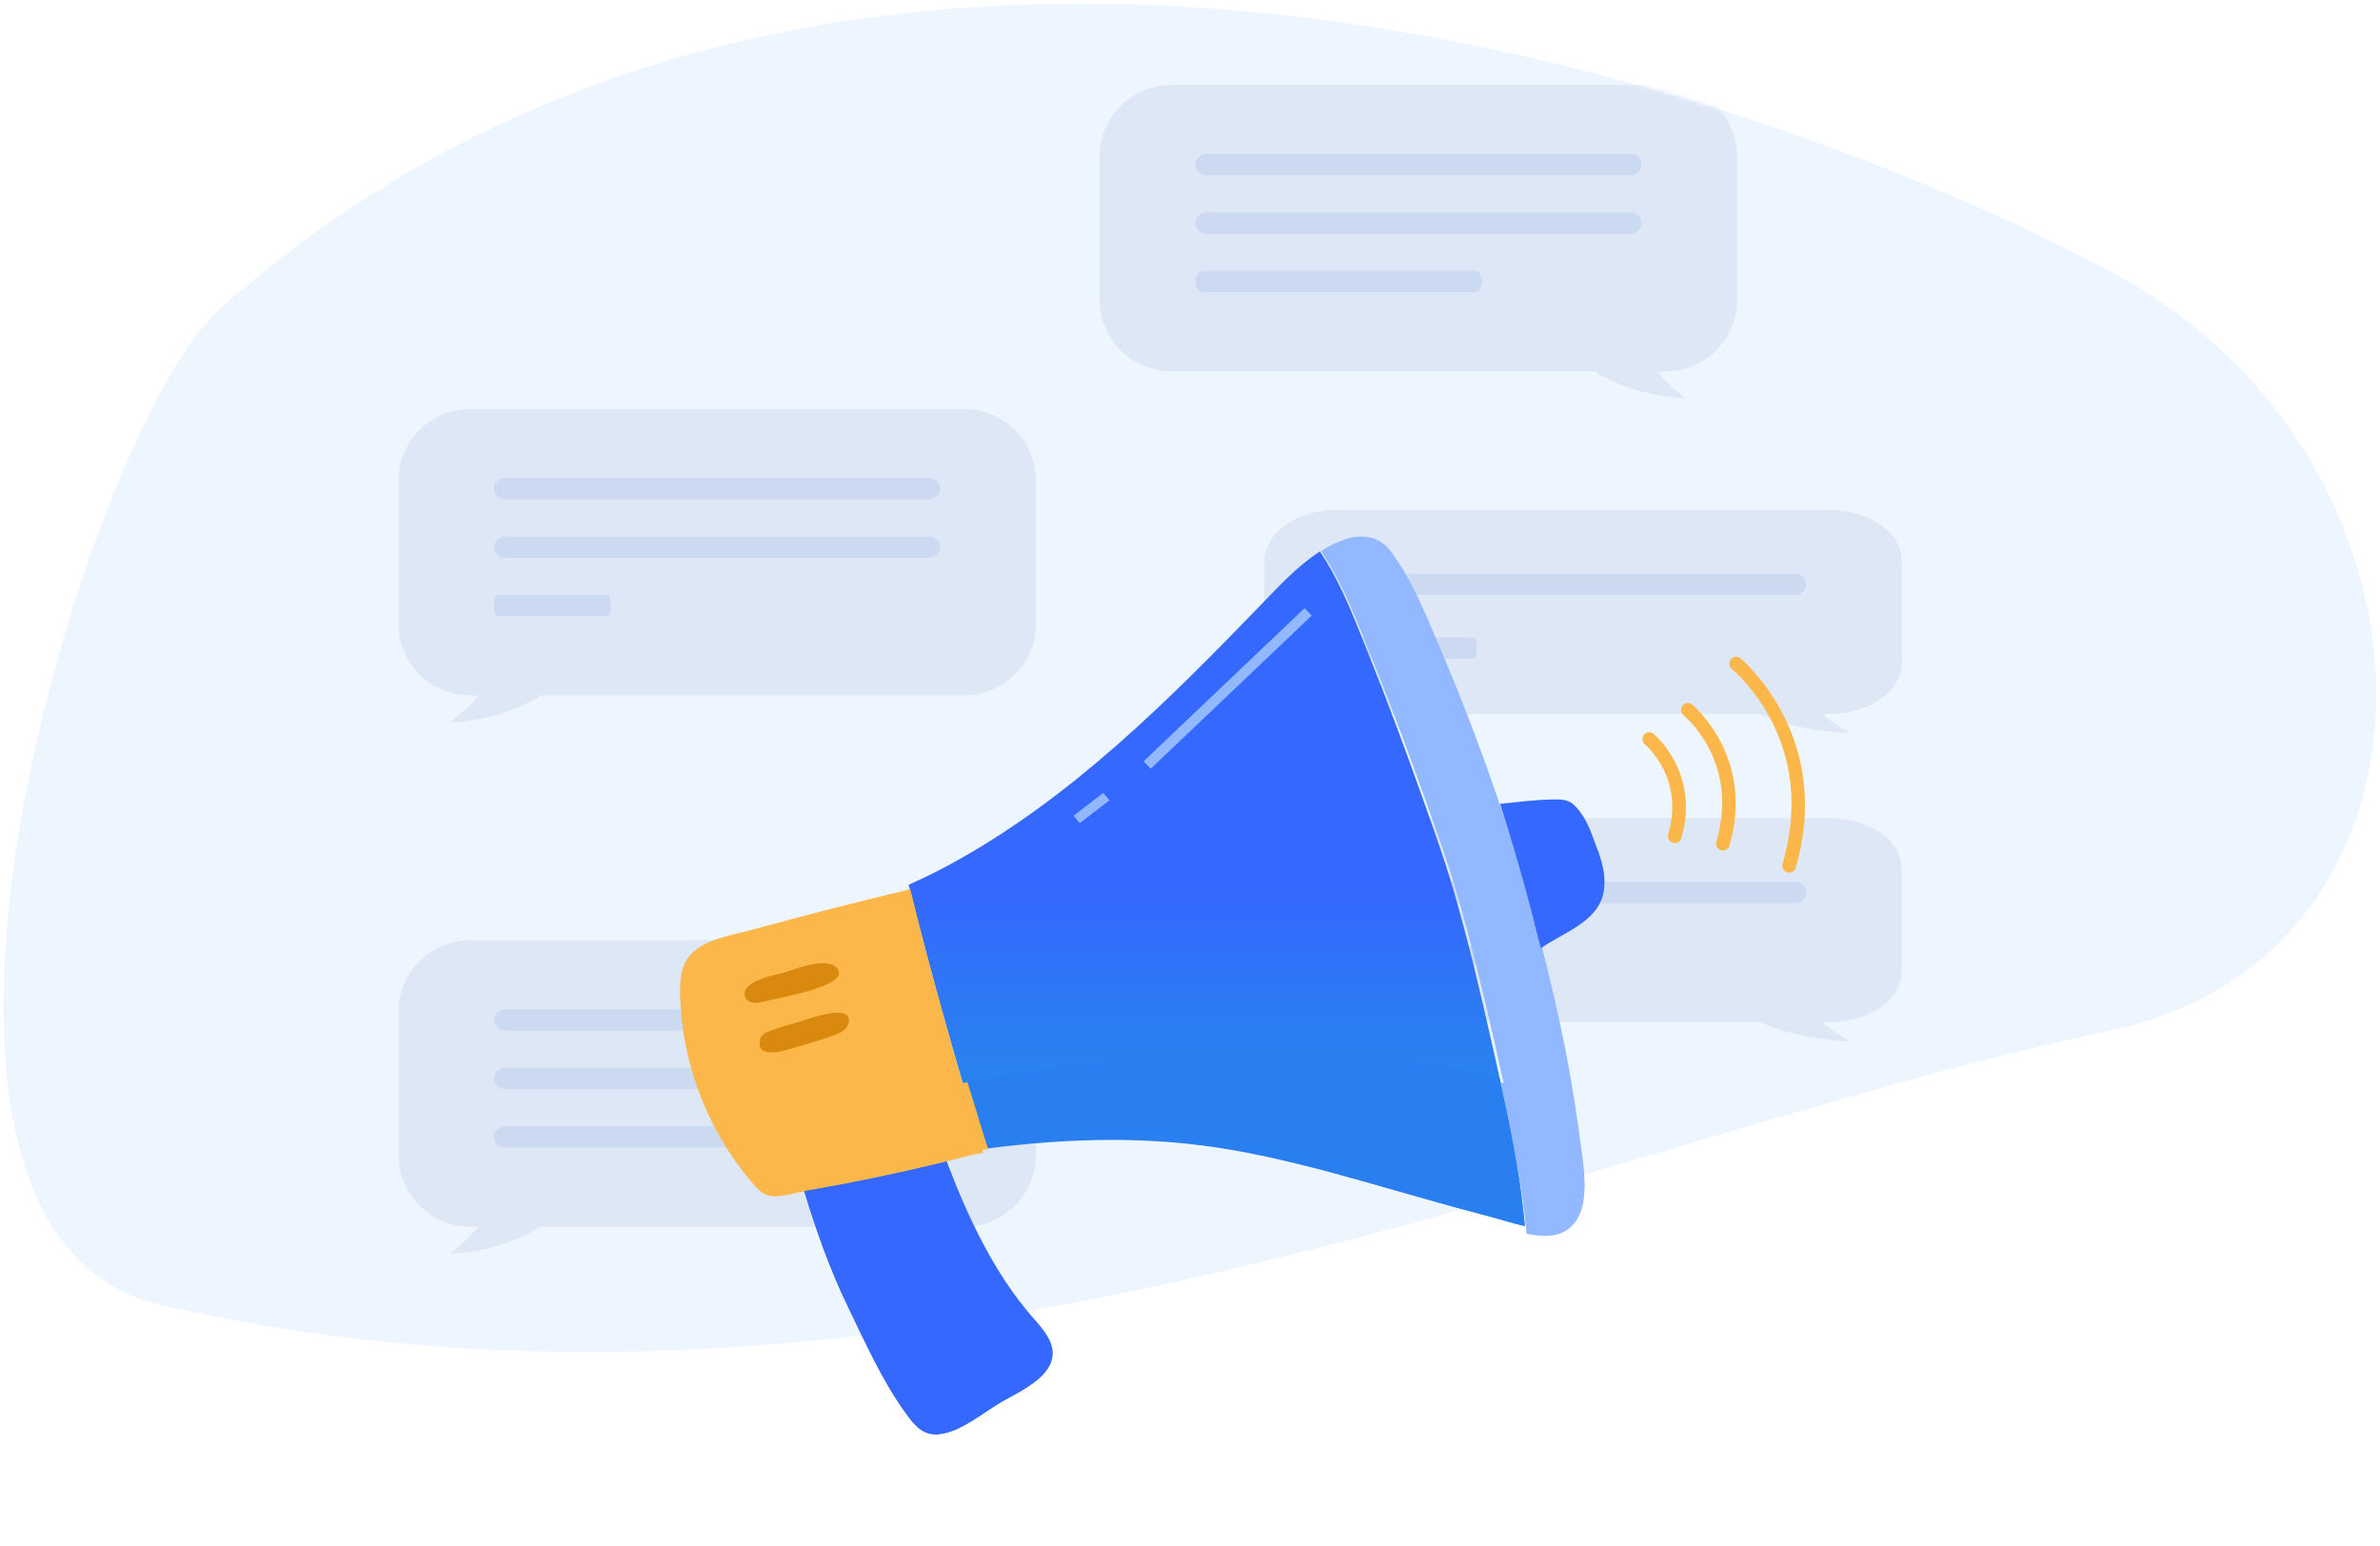 <?xml version="1.0" encoding="UTF-8"?>
<svg width="448px" height="291px" viewBox="0 0 448 291" version="1.1" xmlns="http://www.w3.org/2000/svg" xmlns:xlink="http://www.w3.org/1999/xlink">
    <!-- Generator: Sketch 51.2 (57519) - http://www.bohemiancoding.com/sketch -->
    <title>Group 24</title>
    <desc>Created with Sketch.</desc>
    <defs>
        <path d="M396.941,194.066 C301.143,213.969 169.676,277.625 30.41,245.684 C-30.16,231.792 16.462,80.349 41.34,58.191 C154.496,-42.59 322.987,11.797 396.941,50.91 C463.657,86.195 464.445,180.042 396.941,194.066 Z" id="path-1"></path>
        <filter x="-21.1%" y="-17.2%" width="142.3%" height="144.4%" filterUnits="objectBoundingBox" id="filter-3">
            <feOffset dx="0" dy="8" in="SourceAlpha" result="shadowOffsetOuter1"></feOffset>
            <feGaussianBlur stdDeviation="11" in="shadowOffsetOuter1" result="shadowBlurOuter1"></feGaussianBlur>
            <feColorMatrix values="0 0 0 0 0.05   0 0 0 0 0.244   0 0 0 0 0.806  0 0 0 0.306 0" type="matrix" in="shadowBlurOuter1" result="shadowMatrixOuter1"></feColorMatrix>
            <feMerge>
                <feMergeNode in="shadowMatrixOuter1"></feMergeNode>
                <feMergeNode in="SourceGraphic"></feMergeNode>
            </feMerge>
        </filter>
        <linearGradient x1="52.004%" y1="50%" x2="52.004%" y2="84.616%" id="linearGradient-4">
            <stop stop-color="#3468FE" offset="0%"></stop>
            <stop stop-color="#268AEA" offset="100%"></stop>
        </linearGradient>
    </defs>
    <g id="Page-1" stroke="none" stroke-width="1" fill="none" fill-rule="evenodd">
        <g id="product" transform="translate(-735, -4894)">
            <g id="5" transform="translate(220, 4871)">
                <g id="Group-24" transform="translate(515, 23)">
                    <g id="Group-8">
                        <g id="Group-19-+-Group-19-Mask">
                            <mask id="mask-2" fill="white">
                                <use xlink:href="#path-1"></use>
                            </mask>
                            <use id="Mask" fill="#EDF5FF" xlink:href="#path-1"></use>
                            <g id="Group-5" mask="url(#mask-2)">
                                <g transform="translate(207, 16)">
                                    <path d="M106.479,0 L13.52,0 C6.053,0 0,6.042 0,13.495 L0,40.409 C0,47.863 6.053,53.906 13.52,53.906 L93.207,53.906 C100.854,58.849 110.27,59 110.27,59 C108.099,57.304 106.338,55.595 104.899,53.906 L106.479,53.906 C113.946,53.906 120,47.863 120,40.409 L120,13.495 C120,6.042 113.946,0 106.479,0" id="Fill-1" fill="#DEE7F5"></path>
                                    <path d="M99.881,13 L20.119,13 C18.949,13 18,13.896 18,15 C18,16.104 18.949,17 20.119,17 L99.881,17 C101.051,17 102,16.104 102,15 C102,13.896 101.051,13 99.881,13" id="Fill-2" fill="#CBDAF1"></path>
                                    <path d="M99.881,24 L20.119,24 C18.949,24 18,24.896 18,26 C18,27.104 18.949,28 20.119,28 L99.881,28 C101.051,28 102,27.104 102,26 C102,24.896 101.051,24 99.881,24" id="Fill-3" fill="#CBDAF1"></path>
                                    <path d="M70.637,35 L19.363,35 C18.61,35 18,35.896 18,37 C18,38.104 18.61,39 19.363,39 L70.637,39 C71.39,39 72,38.104 72,37 C72,35.896 71.39,35 70.637,35" id="Fill-4" fill="#CBDAF1"></path>
                                </g>
                            </g>
                            <g id="Group-5-Copy-3" mask="url(#mask-2)">
                                <g transform="translate(135, 106.5) scale(-1, 1) translate(-135, -106.5) translate(75, 77)">
                                    <path d="M106.479,0 L13.52,0 C6.053,0 0,6.042 0,13.495 L0,40.409 C0,47.863 6.053,53.906 13.52,53.906 L93.207,53.906 C100.854,58.849 110.27,59 110.27,59 C108.099,57.304 106.338,55.595 104.899,53.906 L106.479,53.906 C113.946,53.906 120,47.863 120,40.409 L120,13.495 C120,6.042 113.946,0 106.479,0" id="Fill-1" fill="#DEE7F5"></path>
                                    <path d="M99.881,13 L20.119,13 C18.949,13 18,13.896 18,15 C18,16.104 18.949,17 20.119,17 L99.881,17 C101.051,17 102,16.104 102,15 C102,13.896 101.051,13 99.881,13" id="Fill-2" fill="#CBDAF1"></path>
                                    <path d="M99.881,24 L20.119,24 C18.949,24 18,24.896 18,26 C18,27.104 18.949,28 20.119,28 L99.881,28 C101.051,28 102,27.104 102,26 C102,24.896 101.051,24 99.881,24" id="Fill-3" fill="#CBDAF1"></path>
                                    <path d="M101.445,35 L80.555,35 C80.249,35 80,35.896 80,37 C80,38.104 80.249,39 80.555,39 L101.445,39 C101.751,39 102,38.104 102,37 C102,35.896 101.751,35 101.445,35" id="Fill-4" fill="#CBDAF1"></path>
                                </g>
                            </g>
                            <g id="Group-5-Copy-3" mask="url(#mask-2)">
                                <g transform="translate(135, 206.5) scale(-1, 1) translate(-135, -206.5) translate(75, 177)">
                                    <path d="M106.479,0 L13.52,0 C6.053,0 0,6.042 0,13.495 L0,40.409 C0,47.863 6.053,53.906 13.52,53.906 L93.207,53.906 C100.854,58.849 110.27,59 110.27,59 C108.099,57.304 106.338,55.595 104.899,53.906 L106.479,53.906 C113.946,53.906 120,47.863 120,40.409 L120,13.495 C120,6.042 113.946,0 106.479,0" id="Fill-1" fill="#DEE7F5"></path>
                                    <path d="M99.881,13 L20.119,13 C18.949,13 18,13.896 18,15 C18,16.104 18.949,17 20.119,17 L99.881,17 C101.051,17 102,16.104 102,15 C102,13.896 101.051,13 99.881,13" id="Fill-2" fill="#CBDAF1"></path>
                                    <path d="M99.881,24 L20.119,24 C18.949,24 18,24.896 18,26 C18,27.104 18.949,28 20.119,28 L99.881,28 C101.051,28 102,27.104 102,26 C102,24.896 101.051,24 99.881,24" id="Fill-3" fill="#CBDAF1"></path>
                                    <path d="M99.881,35 L20.119,35 C18.949,35 18,35.896 18,37 C18,38.104 18.949,39 20.119,39 L99.881,39 C101.051,39 102,38.104 102,37 C102,35.896 101.051,35 99.881,35" id="Fill-4" fill="#CBDAF1"></path>
                                </g>
                            </g>
                            <g id="Group-5-Copy-4" mask="url(#mask-2)">
                                <g transform="translate(238, 154)">
                                    <path d="M106.479,0 L13.52,0 C6.053,0 0,4.301 0,9.607 L0,28.766 C0,34.072 6.053,38.373 13.52,38.373 L93.207,38.373 C100.854,41.893 110.27,42 110.27,42 C108.099,40.793 106.338,39.576 104.899,38.373 L106.479,38.373 C113.946,38.373 120,34.072 120,28.766 L120,9.607 C120,4.301 113.946,0 106.479,0" id="Fill-1" fill="#DEE7F5"></path>
                                    <path d="M99.881,12 L20.119,12 C18.949,12 18,12.896 18,14 C18,15.104 18.949,16 20.119,16 L99.881,16 C101.051,16 102,15.104 102,14 C102,12.896 101.051,12 99.881,12" id="Fill-2" fill="#CBDAF1"></path>
                                    <path d="M39.445,24 L18.555,24 C18.249,24 18,24.896 18,26 C18,27.104 18.249,28 18.555,28 L39.445,28 C39.751,28 40,27.104 40,26 C40,24.896 39.751,24 39.445,24" id="Fill-4" fill="#CBDAF1"></path>
                                </g>
                            </g>
                            <g id="Group-5-Copy-4" mask="url(#mask-2)">
                                <g transform="translate(238, 96)">
                                    <path d="M106.479,0 L13.52,0 C6.053,0 0,4.301 0,9.607 L0,28.766 C0,34.072 6.053,38.373 13.52,38.373 L93.207,38.373 C100.854,41.893 110.27,42 110.27,42 C108.099,40.793 106.338,39.576 104.899,38.373 L106.479,38.373 C113.946,38.373 120,34.072 120,28.766 L120,9.607 C120,4.301 113.946,0 106.479,0" id="Fill-1" fill="#DEE7F5"></path>
                                    <path d="M99.881,12 L20.119,12 C18.949,12 18,12.896 18,14 C18,15.104 18.949,16 20.119,16 L99.881,16 C101.051,16 102,15.104 102,14 C102,12.896 101.051,12 99.881,12" id="Fill-2" fill="#CBDAF1"></path>
                                    <path d="M39.445,24 L18.555,24 C18.249,24 18,24.896 18,26 C18,27.104 18.249,28 18.555,28 L39.445,28 C39.751,28 40,27.104 40,26 C40,24.896 39.751,24 39.445,24" id="Fill-4" fill="#CBDAF1"></path>
                                </g>
                            </g>
                        </g>
                    </g>
                    <g id="Group-14" transform="translate(128, 93)">
                        <g id="Group-22" filter="url(#filter-3)">
                            <path d="M14.479,89.635 C14.479,89.635 16.18,85.594 13.235,85.02 C10.306,84.45 10.29,88.624 10.29,88.624 L14.479,89.635 Z" id="Fill-1" fill="#FCDABB"></path>
                            <polygon id="Fill-2" fill="#F5F6F6" points="9.355 89.074 9.571 87.768 14.032 89.283 13.75 90.569"></polygon>
                            <path d="M12.157,91.101 C12.192,90.845 12.014,90.61 11.759,90.573 C11.503,90.539 11.266,90.716 11.231,90.971 C11.194,91.225 11.373,91.462 11.628,91.498 C11.884,91.534 12.121,91.356 12.157,91.101 Z" id="Fill-3" fill="#808181"></path>
                            <path d="M13.092,91.101 C13.128,90.845 12.95,90.609 12.694,90.574 C12.438,90.538 12.202,90.715 12.166,90.971 C12.13,91.226 12.308,91.462 12.564,91.498 C12.82,91.534 13.056,91.357 13.092,91.101 Z" id="Fill-4" fill="#808181"></path>
                            <path d="M169.74,115.812 C168.864,109.218 167.887,102.661 166.577,96.137 C165.364,90.1 163.991,84.083 162.466,78.091 L162.18,76.952 C159.838,67.867 157.152,58.856 154.14,49.955 L153.778,48.881 C150.665,39.751 147.212,30.741 143.455,21.905 C140.722,15.477 138.001,8.421 133.764,2.766 C130.634,-1.413 125.643,-0.207 121.685,2.13 C121.344,2.331 121.009,2.541 120.677,2.755 L121.268,3.66 C125.058,9.49 127.56,16.296 130.15,22.695 C133.662,31.356 136.927,40.121 140.073,48.919 C142.162,54.765 144.31,60.628 146.066,66.582 C148.888,76.166 151.204,85.921 153.42,95.659 C155.922,106.661 158.491,117.829 159.607,129.076 L159.726,130.316 C160.783,130.535 161.841,130.687 162.892,130.714 C164.636,130.764 166.396,130.328 167.689,129.126 C171.172,125.899 170.283,119.937 169.74,115.812 Z" id="Fill-5" fill="#92B9FF"></path>
                            <path d="M158.915,128.55 C157.812,117.354 155.273,106.236 152.801,95.284 C150.612,85.59 148.323,75.88 145.534,66.339 C143.799,60.412 141.676,54.576 139.612,48.756 C136.503,39.998 133.277,31.272 129.807,22.65 C127.247,16.28 124.775,9.505 121.029,3.702 L120.446,2.801 C116.194,5.57 112.71,9.374 109.209,12.998 C91.808,30.995 73.704,49.112 51.558,61.322 C48.776,62.852 45.933,64.267 43.032,65.559 L43.322,66.633 C47.284,82.581 51.85,98.367 56.557,114.113 L56.886,115.169 C70.387,113.388 84.049,112.757 97.597,114.444 C109.583,115.934 121.22,119.208 132.795,122.528 C139.445,124.436 146.096,126.344 152.788,128.095 C154.806,128.627 156.915,129.343 159.032,129.785 L158.915,128.55 Z" id="Fill-6" fill="url(#linearGradient-4)"></path>
                            <polygon id="Fill-14" fill="#92B9FF" transform="translate(77.459, 51.101) rotate(-66) translate(-77.459, -51.101) " points="74.752 48.601 80.959 51.969 80.167 53.601 73.959 50.233"></polygon>
                            <polygon id="Fill-13" fill="#92B9FF" transform="translate(103.089, 28.592) rotate(109) translate(-103.089, -28.592) " points="84.969 18.092 122.089 37.36 121.21 39.092 84.089 19.825"></polygon>
                            <path d="M56.738,115 C52.06,99.205 47.522,83.369 43.584,67.37 L43.296,66.293 C43.122,66.371 42.949,66.454 42.774,66.532 C32.983,68.877 23.229,71.369 13.518,74.026 C9.973,74.994 5.51,75.604 2.614,78.087 C-0.29,80.574 -0.099,84.573 0.099,88.069 C0.554,96.1 2.771,103.997 6.482,111.118 C8.38,114.768 10.688,118.206 13.344,121.345 C14.295,122.47 15.284,123.765 16.806,124.077 C18.667,124.459 20.951,123.703 22.77,123.392 C22.812,123.388 22.849,123.379 22.89,123.371 L23.982,123.18 C32.185,121.744 40.337,120.028 48.428,118.048 L49.499,117.787 C51.451,117.301 53.4,116.806 55.348,116.291 C55.92,116.211 56.492,116.136 57.065,116.06 L56.738,115 Z" id="Fill-7" fill="#FCB74B"></path>
                            <path d="M172.065,57.175 C173.411,60.885 175.109,65.519 173.02,69.27 C170.851,73.177 165.726,74.931 162.286,77.342 C162.238,77.376 162.105,77.451 162.052,77.497 C159.81,68.35 157.238,59.277 154.355,50.313 C157.601,50.003 160.842,49.543 164.105,49.497 C165.697,49.472 167.125,49.401 168.342,50.577 C170.185,52.356 171.193,54.776 172.065,57.175 Z" id="Fill-8" fill="#3468FE"></path>
                            <path d="M161.839,76.564 C161.532,75.629 161.22,74.696 160.903,73.763 C160.903,73.763 160.904,73.762 160.905,73.762 C161.221,74.695 161.533,75.629 161.839,76.564 Z" id="Fill-9" fill="#C15629"></path>
                            <path d="M173.065,69.094 C173.065,69.092 173.066,69.091 173.067,69.089 C173.066,69.091 173.065,69.092 173.065,69.094 Z M173.075,69.076 C173.076,69.074 173.077,69.072 173.079,69.07 C173.078,69.072 173.076,69.074 173.075,69.076 Z M173.084,69.06 C173.086,69.056 173.088,69.053 173.09,69.05 C173.088,69.053 173.086,69.056 173.084,69.06 Z M173.094,69.042 C173.097,69.037 173.1,69.032 173.104,69.027 C173.1,69.032 173.097,69.037 173.094,69.042 Z M173.105,69.024 C173.595,68.169 173.873,67.269 173.993,66.345 C173.873,67.269 173.595,68.169 173.105,69.024 Z M173.993,66.344 C173.994,66.338 173.995,66.332 173.996,66.326 C173.995,66.332 173.994,66.338 173.993,66.344 Z M173.996,66.319 C173.997,66.317 173.997,66.314 173.998,66.311 C173.997,66.314 173.997,66.317 173.996,66.319 Z M174,66.296 C174,66.295 174,66.294 174,66.293 C174,66.294 174,66.295 174,66.296 Z" id="Fill-10" fill="#85A898"></path>
                            <path d="M161.858,76.564 C161.815,76.397 161.771,76.23 161.727,76.063 C161.457,75.033 161.182,74.003 160.903,72.976 C165.77,70.596 171.756,66.21 172.671,58.823 C173.499,61.09 174.224,63.579 173.936,65.919 C173.935,65.919 173.935,65.921 173.935,65.922 C173.934,65.927 173.934,65.932 173.933,65.937 C173.933,65.94 173.933,65.942 173.932,65.945 C173.932,65.947 173.932,65.949 173.931,65.951 C173.931,65.957 173.93,65.963 173.929,65.969 C173.929,65.97 173.929,65.97 173.929,65.97 C173.811,66.883 173.537,67.771 173.053,68.615 C173.053,68.616 173.052,68.617 173.052,68.618 C173.049,68.623 173.046,68.628 173.043,68.633 C173.041,68.636 173.04,68.638 173.039,68.641 C173.037,68.644 173.035,68.647 173.033,68.651 C173.031,68.654 173.029,68.657 173.027,68.66 C173.026,68.662 173.025,68.664 173.024,68.666 C173.021,68.671 173.018,68.676 173.016,68.68 C173.015,68.682 173.014,68.683 173.013,68.684 C173.01,68.689 173.007,68.695 173.004,68.699 C170.8,72.433 165.591,74.11 162.096,76.415 C162.046,76.447 161.911,76.52 161.858,76.564 Z" id="Fill-11" fill="#3468FE"></path>
                            <path d="M29.511,81.194 C27.497,78.979 21.619,81.49 19.441,82.13 C17.362,82.656 14.24,83.216 12.739,84.779 C11.712,85.841 12.049,87.526 13.796,87.745 C14.74,87.864 15.892,87.484 16.793,87.304 C18.786,86.909 20.769,86.456 22.723,85.934 C24.134,85.558 31.802,83.715 29.511,81.194 Z" id="Fill-12" fill="#D9890D"></path>
                            <path d="M23.248,91.105 C21.196,91.742 19.066,92.22 17.064,92.998 C15.954,93.433 15.087,93.888 14.979,95.113 C14.665,98.759 20.903,96.38 22.608,95.894 C24.722,95.295 26.889,94.669 28.94,93.907 C30.088,93.48 31.475,92.862 31.748,91.594 C32.569,87.746 24.552,90.681 23.248,91.105 Z" id="Fill-13" fill="#D9890D"></path>
                            <path d="M66.357,146.95 C58.976,138.477 54.19,128.02 50.183,117.646 L49.104,117.908 C40.956,119.888 32.747,121.602 24.487,123.039 L23.387,123.229 C25.682,130.727 28.257,138.049 31.689,145.111 C34.946,151.823 37.941,158.594 42.281,164.696 C44.018,167.141 45.693,169.445 49.083,168.926 C53.353,168.266 57.035,164.916 60.692,162.824 C63.553,161.18 67.644,159.333 69.393,156.373 C71.572,152.679 68.656,149.59 66.357,146.95 Z" id="Fill-14" fill="#3468FE"></path>
                            <path d="M46.674,169 C44.615,168.999 43.288,167.76 42.097,166.199 C43.288,167.76 44.615,168.999 46.674,169 C46.954,169 47.247,168.977 47.555,168.928 C47.571,168.926 47.587,168.924 47.602,168.921 C47.587,168.924 47.571,168.926 47.555,168.928 C47.247,168.977 46.954,169 46.674,169 Z M47.603,168.921 C47.61,168.92 47.617,168.919 47.624,168.917 C47.617,168.919 47.61,168.92 47.603,168.921 Z M47.627,168.917 C47.633,168.916 47.639,168.915 47.645,168.914 C47.639,168.915 47.633,168.916 47.627,168.917 Z M47.652,168.913 C47.657,168.912 47.662,168.911 47.667,168.91 C47.662,168.911 47.657,168.912 47.652,168.913 Z M47.678,168.908 C47.681,168.908 47.685,168.907 47.688,168.907 C47.685,168.907 47.681,168.908 47.678,168.908 Z M47.706,168.904 C47.707,168.903 47.709,168.903 47.71,168.903 C47.708,168.903 47.707,168.903 47.706,168.904 Z" id="Fill-15" fill="#7EA08E"></path>
                            <path d="M52.386,121.381 C51.767,120.177 51.164,118.971 50.575,117.766 C51.164,118.971 51.768,120.177 52.387,121.381 L52.386,121.381 Z M50.57,117.755 C50.552,117.719 50.534,117.683 50.516,117.646 C50.534,117.683 50.552,117.719 50.57,117.755 Z" id="Fill-16" fill="#85A898"></path>
                            <path d="M48.127,169 C45.95,168.999 44.547,167.712 43.286,166.091 C42.939,165.645 42.603,165.173 42.264,164.695 C37.928,158.594 34.936,151.823 31.681,145.11 C28.252,138.049 25.68,130.727 23.387,123.229 L24.486,123.039 C32.738,121.602 40.941,119.888 49.081,117.908 L50.159,117.646 C50.172,117.682 50.186,117.716 50.2,117.752 C50.201,117.755 50.202,117.759 50.204,117.762 C50.654,118.928 51.115,120.096 51.588,121.261 L50.53,121.565 C43.85,123.357 33.82,127.026 34.08,132.865 C34.369,139.368 45.874,157.851 51.734,166.872 L52.387,167.881 C51.364,168.348 50.313,168.712 49.223,168.899 C49.222,168.899 49.22,168.9 49.219,168.9 C49.213,168.901 49.207,168.902 49.2,168.904 C49.197,168.904 49.193,168.904 49.189,168.905 C49.186,168.906 49.182,168.907 49.178,168.907 C49.172,168.908 49.167,168.909 49.162,168.91 C49.16,168.91 49.157,168.911 49.155,168.911 C49.149,168.912 49.142,168.913 49.136,168.914 C49.135,168.914 49.134,168.914 49.133,168.914 C49.125,168.916 49.118,168.917 49.11,168.918 L49.11,168.918 C49.093,168.921 49.077,168.923 49.06,168.926 C48.733,168.976 48.423,169 48.127,169 Z" id="Fill-17" fill="#3468FE"></path>
                            <path d="M163.219,131.652 C163.131,131.652 163.044,131.651 162.956,131.648 C161.914,131.62 160.865,131.466 159.817,131.245 C157.693,130.796 155.578,130.068 153.553,129.527 C146.839,127.746 140.167,125.805 133.496,123.865 C121.884,120.489 110.21,117.159 98.186,115.644 C92.677,114.948 87.152,114.64 81.624,114.64 C73.513,114.64 65.399,115.304 57.344,116.381 C56.766,116.459 56.188,116.535 55.611,116.616 C53.645,117.138 51.678,117.639 49.707,118.132 L48.626,118.397 C40.459,120.405 32.23,122.143 23.95,123.6 L22.848,123.793 C22.806,123.802 22.769,123.81 22.727,123.814 C21.247,124.069 19.463,124.616 17.842,124.616 C17.452,124.616 17.071,124.584 16.706,124.509 C15.17,124.193 14.172,122.88 13.212,121.739 C13.202,121.728 13.192,121.716 13.182,121.705 C13.192,121.716 13.202,121.728 13.212,121.739 C14.172,122.88 15.17,124.193 16.706,124.509 C17.071,124.584 17.452,124.616 17.842,124.616 C19.463,124.616 21.247,124.069 22.727,123.814 C22.769,123.81 22.806,123.802 22.848,123.793 L23.95,123.6 C32.23,122.143 40.459,120.405 48.626,118.397 L49.707,118.132 C51.678,117.639 53.645,117.138 55.611,116.616 C56.188,116.535 56.766,116.459 57.344,116.381 L57.014,115.307 C55.833,111.304 54.662,107.299 53.506,103.288 C54.662,107.299 55.833,111.304 57.014,115.307 L57.344,116.381 C65.399,115.304 73.513,114.64 81.624,114.64 C87.152,114.64 92.677,114.948 98.186,115.644 C110.21,117.159 121.884,120.489 133.496,123.865 C140.167,125.805 146.839,127.746 153.553,129.527 C155.578,130.068 157.693,130.796 159.817,131.245 L159.699,129.989 C158.809,120.829 156.986,111.719 155.016,102.707 C156.986,111.719 158.809,120.829 159.699,129.989 L159.817,131.245 C160.865,131.466 161.914,131.62 162.956,131.648 C163.044,131.651 163.131,131.652 163.219,131.652 C164.86,131.652 166.495,131.195 167.711,130.04 C169.714,128.145 170.259,125.318 170.258,122.463 C170.259,125.318 169.714,128.145 167.711,130.04 C166.495,131.195 164.86,131.652 163.219,131.652 Z M13.175,121.696 C13.168,121.687 13.161,121.678 13.153,121.669 C13.161,121.679 13.168,121.687 13.175,121.696 Z M13.145,121.659 C13.138,121.651 13.131,121.643 13.124,121.635 C13.131,121.643 13.138,121.651 13.145,121.659 Z M13.114,121.623 C13.108,121.616 13.103,121.609 13.097,121.602 C13.102,121.609 13.109,121.616 13.114,121.623 Z M169.745,116.561 C169.706,116.263 169.667,115.965 169.628,115.667 C169.667,115.965 169.706,116.263 169.745,116.561 Z" id="Fill-18" fill="#85A898"></path>
                            <path d="M162.913,131.652 C162.822,131.652 162.731,131.651 162.639,131.648 C161.552,131.62 160.457,131.466 159.364,131.245 L159.241,129.989 C158.312,120.829 156.411,111.719 154.355,102.707 C159.252,103.964 163.946,105.493 168.373,107.324 C168.813,110.099 169.218,112.88 169.6,115.667 C169.641,115.965 169.682,116.263 169.723,116.561 C169.958,118.315 170.258,120.397 170.258,122.463 C170.259,125.318 169.691,128.145 167.601,130.04 C166.331,131.195 164.626,131.652 162.913,131.652 Z" id="Fill-19" fill="#92B9FF"></path>
                            <path d="M159.032,129.785 C156.92,129.347 154.817,128.636 152.804,128.108 C146.128,126.37 139.494,124.476 132.86,122.582 C121.314,119.287 109.706,116.037 97.749,114.558 C92.272,113.879 86.778,113.579 81.282,113.579 C73.216,113.579 65.148,114.227 57.138,115.278 L56.81,114.23 C55.636,110.323 54.471,106.414 53.323,102.5 C71.177,99.474 91.485,97.105 111.309,97.105 C126.329,97.105 141.077,98.466 154.258,101.933 C156.217,110.728 158.03,119.618 158.915,128.559 L159.032,129.785 Z" id="Fill-20" fill="#2A7FF0"></path>
                            <path d="M17.986,123.249 C17.591,123.249 17.205,123.218 16.835,123.145 C15.279,122.841 14.268,121.576 13.295,120.478 C13.285,120.467 13.275,120.456 13.265,120.444 C13.263,120.441 13.261,120.439 13.258,120.436 C13.251,120.428 13.243,120.42 13.236,120.411 C13.233,120.408 13.23,120.404 13.227,120.401 C13.221,120.393 13.213,120.385 13.207,120.378 C13.203,120.374 13.2,120.37 13.196,120.366 C13.191,120.36 13.184,120.353 13.179,120.346 C11.048,117.924 9.142,115.32 7.484,112.579 C17.49,109.973 34.316,105.957 54.113,102.707 C55.283,106.57 56.47,110.427 57.666,114.283 L58,115.318 C57.415,115.392 56.829,115.465 56.245,115.543 C54.253,116.046 52.261,116.529 50.264,117.003 L49.169,117.259 C40.896,119.192 32.56,120.867 24.173,122.27 L23.057,122.456 C23.014,122.465 22.977,122.473 22.934,122.476 C21.434,122.722 19.627,123.249 17.986,123.249 Z" id="Fill-21" fill="#FCB74B"></path>
                        </g>
                        <g id="Group-4" transform="translate(197, 52) rotate(-7) translate(-197, -52) translate(182, 31)" fill="#FCB74B">
                            <path d="M3.81,33.43 C3.637,33.43 3.46,33.394 3.292,33.318 C2.642,33.025 2.347,32.25 2.635,31.587 C7.026,21.433 0.436,14.404 0.368,14.334 C-0.13,13.817 -0.121,12.986 0.385,12.479 C0.894,11.971 1.708,11.98 2.204,12.496 C2.283,12.579 10.074,20.884 4.987,32.647 C4.775,33.138 4.303,33.43 3.81,33.43 Z" id="Fill-1"></path>
                            <path d="M12.632,35.911 C12.459,35.911 12.283,35.874 12.115,35.798 C11.465,35.506 11.17,34.732 11.457,34.067 C17.616,19.826 8.619,10.147 8.233,9.742 C7.74,9.223 7.749,8.392 8.257,7.887 C8.762,7.383 9.574,7.388 10.072,7.906 C10.178,8.017 20.689,19.22 13.809,35.128 C13.597,35.619 13.126,35.911 12.632,35.911 Z" id="Fill-2"></path>
                            <path d="M24.496,41.564 C24.323,41.564 24.146,41.528 23.977,41.452 C23.329,41.159 23.034,40.384 23.321,39.721 C32.815,17.765 18.916,2.854 18.32,2.23 C17.825,1.711 17.833,0.88 18.341,0.374 C18.849,-0.132 19.66,-0.123 20.157,0.392 C20.316,0.558 35.888,17.16 25.673,40.781 C25.461,41.272 24.99,41.564 24.496,41.564 Z" id="Fill-3"></path>
                        </g>
                    </g>
                </g>
            </g>
        </g>
    </g>
</svg>